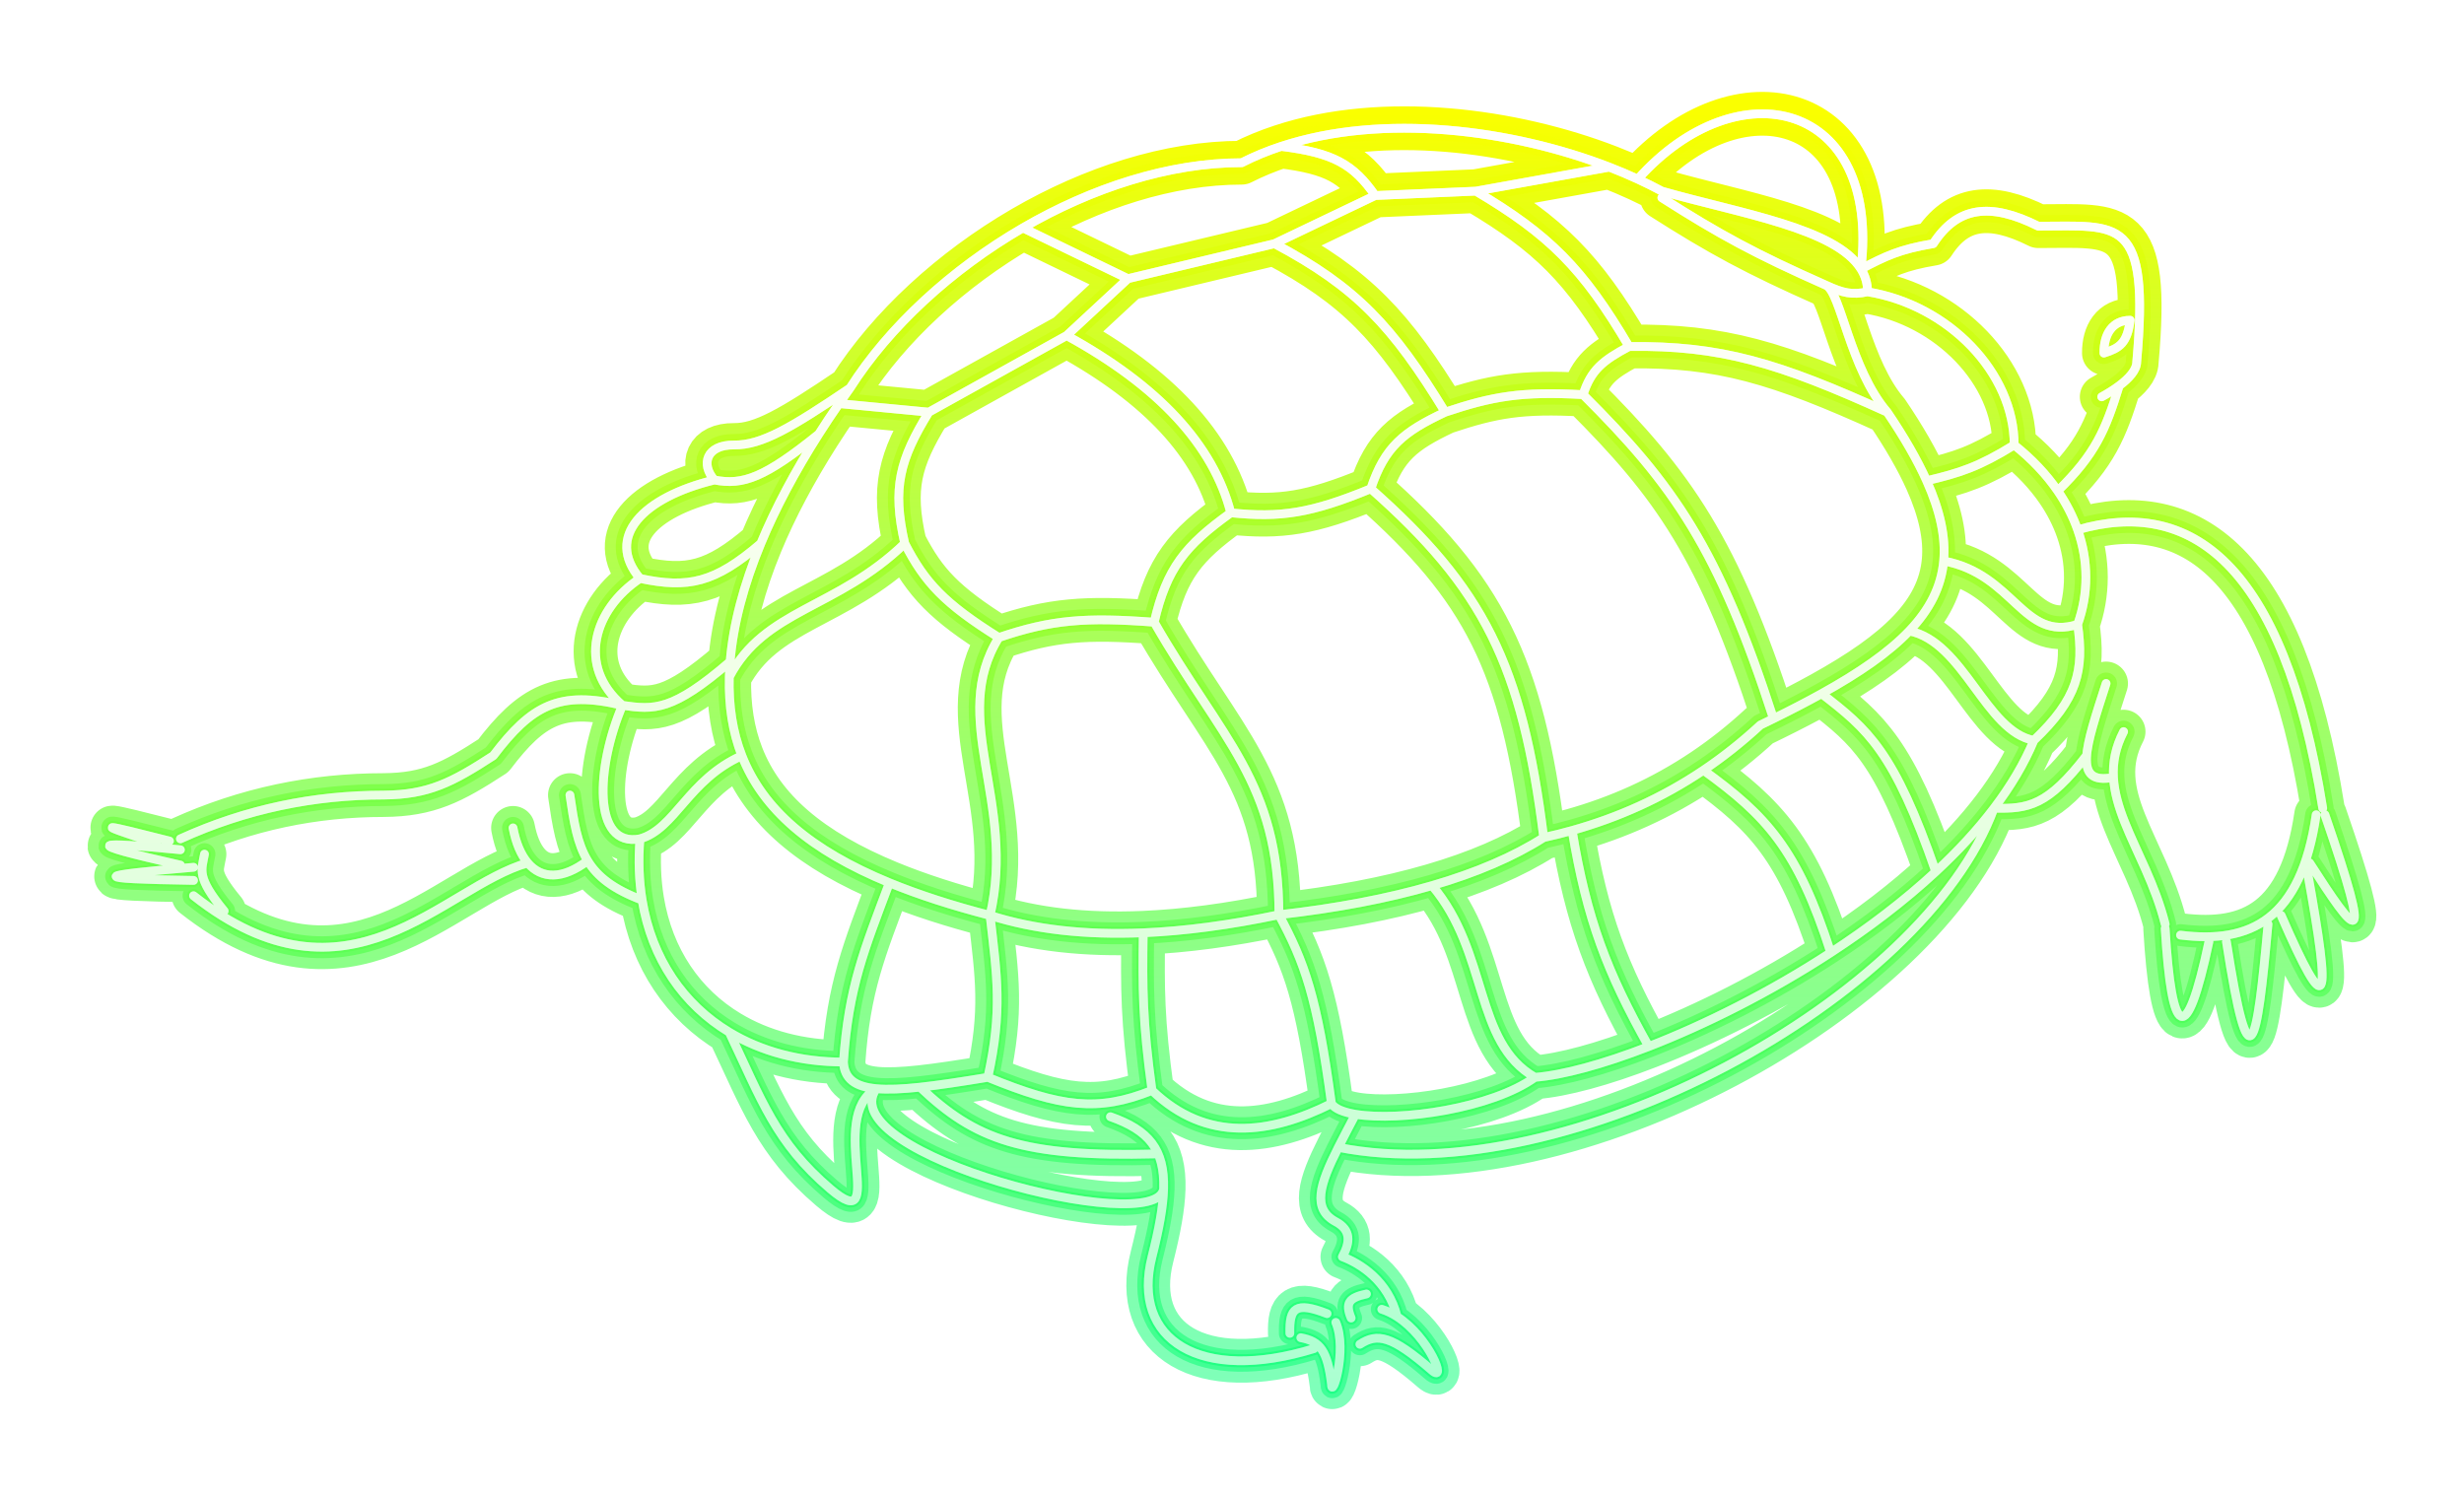 <svg width="563" height="342" viewBox="0 0 563 342" fill="none" xmlns="http://www.w3.org/2000/svg">
<g filter="url(#filter0_f_579_424)">
<path d="M192.721 242.681C182.863 242.681 173.961 240.288 166.638 235.874M192.721 242.681C192.922 246.507 195.347 248.319 200.221 248.773M192.721 242.681C193.904 225.505 197.469 217.048 203.22 201.721M225.721 246.181C242.409 253 250.802 254.149 263.221 249.181M225.721 246.181C219.69 247.177 214.538 247.968 210.221 248.433M225.721 246.181C229.1 230.851 227.813 223.136 226.221 209.182M263.221 249.181C275.721 261.181 290.221 259.181 304.221 252.181M263.221 249.181C261.044 233.283 261.035 225.957 261.22 213.154M304.221 252.181C304.969 253.356 306.948 254.165 309.721 254.625M304.221 252.181C300.979 227.846 298.069 219.86 292.221 209.029M350.721 246.181C340.891 253.258 319.929 256.316 309.721 254.625M350.721 246.181C336.72 238.181 340.22 217.681 327.221 202.368M350.721 246.181C357.06 245.684 366.24 243.209 376.72 239.142M464.721 169.181C474.721 159.681 476.221 153.181 474.721 142.681M464.721 169.181C462.523 174.483 459.413 179.668 455.609 184.682M464.721 169.181C453.72 167.182 448.72 146.681 436.246 144.181M474.721 142.681C477.242 135.621 477.221 128.181 474.721 121.064M474.721 142.681C462.22 146.681 460.221 131.181 444.106 128.181M460.221 101.681C460.221 85.181 445.221 69.681 426.721 66.681M460.221 101.681C464.289 104.907 467.608 108.447 470.17 112.181M460.221 101.681C452.173 106.665 447.847 108.062 440.22 109.855M426.721 66.681C426.721 64.753 426.191 63.029 425.221 61.473M426.721 66.681C423.192 67.448 421.091 66.969 417.221 65.182M194.221 88.682C180.786 97.742 174.091 101.738 167.721 101.682C161.351 101.625 160.073 106.097 163.221 109.682M194.221 88.682C203.142 74.663 217.391 61.553 233.721 52.069M194.221 88.682C193.37 89.865 192.537 91.046 191.721 92.224M163.221 109.682C146.815 113.696 138.221 122.682 146.221 132.182M163.221 109.682C169.777 110.965 174.768 109.126 187.095 99.181M146.221 132.182C135.721 139.182 131.721 152.182 142.221 161.182M146.221 132.182C157.274 134.532 163.347 133.19 173.848 124.182M142.221 161.182C136.221 175.182 135.253 193.749 146.221 191.682M142.221 161.182C127.721 157.681 121.423 161.217 112.721 172.681C103.262 178.841 97.877 181.592 87.721 181.681C71.721 181.681 56.225 184.857 41.221 191.682M142.221 161.182C149.458 162.216 153.631 162.556 166.829 151.181M146.221 191.682C145.821 196.642 146.01 201.321 146.726 205.681M146.221 191.682C154.257 189.427 157.22 178.181 169.512 172.681M226.221 209.182C232.221 183.182 216.721 164.22 228.221 145.682M226.221 209.182C217.541 206.935 209.891 204.463 203.22 201.721M226.221 209.182C236.285 212.382 247.936 213.716 261.22 213.154M431.221 94.182C422.689 84.224 420.602 66.681 417.221 65.182M431.221 94.182C406.293 82.854 393.142 78.906 372.221 79.182M431.221 94.182C435.103 99.919 438.093 105.108 440.22 109.855M417.221 65.182C401.069 58.02 392.934 53.608 379.721 45.182M166.638 154.682C174.721 139.182 191.221 139.182 206.721 124.182M166.638 154.682C166.668 153.527 166.732 152.36 166.829 151.181M166.638 154.682C166.464 161.292 167.392 167.267 169.512 172.681M206.721 124.182C211.355 133.169 215.807 137.913 228.221 145.682M206.721 124.182C203.808 111.455 205.594 105.008 212.221 94.182M228.221 145.682C240.242 141.59 248.13 141.003 263.721 142.182M263.721 142.182C266.579 129.849 270.82 124.651 281.221 117.182M263.721 142.182C279.221 169.181 292.221 178.682 292.221 209.029M281.221 117.182C292.575 118.346 299.524 117.315 313.221 111.682M281.221 117.182C277.221 101.681 264.721 88.182 243.721 76.682M313.221 111.682C316.423 102.088 320.663 98.672 330.221 94.182M313.221 111.682C338.952 134.423 347.794 151.718 352.721 191.39M330.221 94.182C340.918 90.603 347.542 89.387 361.721 90.182M330.221 94.182C318.199 74.513 309.96 65.651 291.221 55.682M361.721 90.182C363.515 84.566 366.198 82.383 372.221 79.182M361.721 90.182C382.431 110.799 392.686 125.382 405.221 164.22M372.221 79.182C361.685 61.272 353.946 53.6 337.221 43.681M367.721 38.19L337.221 43.681M367.721 38.19C345.547 29.605 316.064 25.75 292.721 33.455M367.721 38.19C369.967 39.06 372.139 39.978 374.221 40.938M337.221 43.681L314.221 44.682M292.721 33.455C289.601 34.485 286.59 35.721 283.721 37.181C267.054 37.181 249.425 42.949 233.721 52.069M292.721 33.455C304.701 34.938 309.232 37.547 314.221 44.682M314.221 44.682L291.221 55.682M291.221 55.682L257.721 63.682M257.721 63.682L233.721 52.069M257.721 63.682L243.721 76.682M243.721 76.682L212.221 94.182M212.221 94.182L191.721 92.224M191.721 92.224C190.108 94.555 188.566 96.874 187.095 99.181M292.221 209.029C281.042 211.38 270.714 212.751 261.22 213.154M292.221 209.029C305.325 207.55 317.045 205.331 327.221 202.368M352.721 191.39C345.833 195.78 337.281 199.438 327.221 202.368M352.721 191.39C354.9 190.914 357.066 190.376 359.22 189.772M405.221 164.22C404.238 164.704 403.238 165.191 402.221 165.682C398.013 169.583 393.672 173.007 389.22 176M405.221 164.22C409.174 162.273 412.843 160.377 416.22 158.505M166.638 235.874C174.024 251.388 177.26 261.067 189.721 271.682C203.221 283.182 188.721 255.182 200.221 248.773M166.638 235.874C156.178 229.57 148.938 219.144 146.726 205.681M200.221 248.773C202.837 249.017 206.159 248.87 210.221 248.433M200.221 248.773C189.721 263.682 264.221 283.013 265.876 271.682M210.221 248.433C222.774 260.37 233.519 264.467 264.221 263.682M253.721 255.182C262.504 258.277 266.141 262.646 265.876 271.682M300.221 308.182C274.221 316.182 258.393 306.182 263.221 287.182C264.832 280.843 265.756 275.782 265.876 271.682M294.721 304.682C294.582 298.865 296 297.36 303.221 300.182M297.221 305.682C301.699 306.514 303.286 308.712 304.221 316.182C304.221 320.182 307.932 308.574 305.221 302.182M308.721 301.182C307.323 297.783 308.168 296.548 312.221 295.682M310.721 307.182C314.694 304.616 317.879 305.074 327.221 313.182C330.703 316.204 326.607 305.628 319.221 300.86M315.721 299.182C316.951 299.57 318.122 300.151 319.221 300.86M309.721 254.625C308.289 257.369 306.95 259.885 305.795 262.181M319.221 300.86C317.221 292.682 310.721 288.682 306.721 287.182C308.556 283.844 308.721 281.056 305.221 279.182C299.74 276.247 301.493 270.735 305.795 262.181M455.609 184.682C463.431 184.876 467.889 184.145 476.721 172.682M455.609 184.682C439.721 228.181 358.221 272.681 305.795 262.181M455.609 184.682C451.798 189.705 447.29 194.556 442.304 199.182M481.221 156.182C476.521 170.762 473.529 179.354 482.721 177.682M485.221 167.182C477.721 181.682 490.221 193.182 494.721 211.182M474.721 121.064C500.221 113.682 521.721 128.182 530.721 184.682M474.721 121.064C473.654 118.026 472.135 115.046 470.17 112.181M498.221 213.682C514.221 215.682 525.721 210.182 529.221 186.182M494.721 212.182C496.221 237.182 499.546 239.662 504.721 215.182M508.721 215.182C513.975 248.964 515.679 239.453 518.221 211.182M521.221 209.182C531.868 233.573 532.844 230.217 527.221 199.182M527.721 197.182C538.291 213.629 542.643 219.301 531.221 186.182M374.221 40.938C376.133 41.819 377.97 42.735 379.721 43.681C397.722 48.824 419.398 52.13 425.221 61.473M374.221 40.938C397.221 15.181 429.721 23.181 425.221 61.473M425.221 61.473C430.804 58.544 434.015 56.966 441.721 55.681C447.221 47.181 454.721 46.181 465.721 51.681C484.221 51.681 491.221 49.181 488.221 82.681C488.221 84.57 486.418 86.499 484.221 88.142M480.221 90.681C481.5 89.977 482.928 89.109 484.221 88.142M484.221 88.142C481.085 98.306 478.751 103.811 470.17 112.181M130.221 181.681C131.135 187.962 131.905 192.786 134.273 196.681M146.726 205.681C140.172 203.211 136.51 200.36 134.273 196.681M117.221 189.181C117.881 192.646 119.031 195.349 120.583 197.181M134.273 196.681C128.543 201.036 123.734 200.902 120.583 197.181M44.221 204.681C79.721 232.681 101.221 202.681 120.583 197.181M46.721 195.181C46.071 198.856 44.8 200.388 51.221 208.181M44.221 198.181C21.647 200.086 19.624 200.812 44.221 201.181M41.221 194.181C22.082 192.326 17.239 192.28 41.221 197.681M38.72 192.181C24.193 188.483 19.797 187.498 35.72 192.681M187.095 99.181C181.647 107.731 177.194 116.104 173.848 124.182M173.848 124.182C169.925 133.652 167.525 142.717 166.829 151.181M169.512 172.681C174.305 184.928 185.194 194.311 203.22 201.721M359.22 189.772C362.593 210.159 367.22 222.181 376.72 239.142M359.22 189.772C369.601 186.861 379.668 182.422 389.22 176M376.72 239.142C389.579 234.151 404.393 226.761 418.311 217.681M389.22 176C403.568 186.385 410.714 193.979 418.311 217.681M418.311 217.681C426.869 212.098 435.087 205.877 442.304 199.182M416.22 158.505C426.833 166.71 432.766 171.633 442.304 199.182M416.22 158.505C424.839 153.726 431.555 149.103 436.246 144.181M436.246 144.181C440.908 139.291 443.568 134.105 444.106 128.181M444.106 128.181C444.596 122.795 443.331 116.798 440.22 109.855M480.721 80.681C480.692 76.269 482.721 73.181 486.721 73.181C486.031 78.427 484.331 79.531 480.721 80.681Z" stroke="url(#paint0_linear_579_424)" stroke-width="10" stroke-linecap="round" stroke-linejoin="round"/>
</g>
<g filter="url(#filter1_f_579_424)">
<path d="M192.721 242.681C182.863 242.681 173.961 240.288 166.638 235.874M192.721 242.681C192.922 246.507 195.347 248.319 200.221 248.773M192.721 242.681C193.904 225.505 197.469 217.048 203.22 201.721M225.721 246.181C242.409 253 250.802 254.149 263.221 249.181M225.721 246.181C219.69 247.177 214.538 247.968 210.221 248.433M225.721 246.181C229.1 230.851 227.813 223.136 226.221 209.182M263.221 249.181C275.721 261.181 290.221 259.181 304.221 252.181M263.221 249.181C261.044 233.283 261.035 225.957 261.22 213.154M304.221 252.181C304.969 253.356 306.948 254.165 309.721 254.625M304.221 252.181C300.979 227.846 298.069 219.86 292.221 209.029M350.721 246.181C340.891 253.258 319.929 256.316 309.721 254.625M350.721 246.181C336.72 238.181 340.22 217.681 327.221 202.368M350.721 246.181C357.06 245.684 366.24 243.209 376.72 239.142M464.721 169.181C474.721 159.681 476.221 153.181 474.721 142.681M464.721 169.181C462.523 174.483 459.413 179.668 455.609 184.682M464.721 169.181C453.72 167.182 448.72 146.681 436.246 144.181M474.721 142.681C477.242 135.621 477.221 128.181 474.721 121.064M474.721 142.681C462.22 146.681 460.221 131.181 444.106 128.181M460.221 101.681C460.221 85.181 445.221 69.681 426.721 66.681M460.221 101.681C464.289 104.907 467.608 108.447 470.17 112.181M460.221 101.681C452.173 106.665 447.847 108.062 440.22 109.855M426.721 66.681C426.721 64.753 426.191 63.029 425.221 61.473M426.721 66.681C423.192 67.448 421.091 66.969 417.221 65.182M194.221 88.682C180.786 97.742 174.091 101.738 167.721 101.682C161.351 101.625 160.073 106.097 163.221 109.682M194.221 88.682C203.142 74.663 217.391 61.553 233.721 52.069M194.221 88.682C193.37 89.865 192.537 91.046 191.721 92.224M163.221 109.682C146.815 113.696 138.221 122.682 146.221 132.182M163.221 109.682C169.777 110.965 174.768 109.126 187.095 99.181M146.221 132.182C135.721 139.182 131.721 152.182 142.221 161.182M146.221 132.182C157.274 134.532 163.347 133.19 173.848 124.182M142.221 161.182C136.221 175.182 135.253 193.749 146.221 191.682M142.221 161.182C127.721 157.681 121.423 161.217 112.721 172.681C103.262 178.841 97.877 181.592 87.721 181.681C71.721 181.681 56.225 184.857 41.221 191.682M142.221 161.182C149.458 162.216 153.631 162.556 166.829 151.181M146.221 191.682C145.821 196.642 146.01 201.321 146.726 205.681M146.221 191.682C154.257 189.427 157.22 178.181 169.512 172.681M226.221 209.182C232.221 183.182 216.721 164.22 228.221 145.682M226.221 209.182C217.541 206.935 209.891 204.463 203.22 201.721M226.221 209.182C236.285 212.382 247.936 213.716 261.22 213.154M431.221 94.182C422.689 84.224 420.602 66.681 417.221 65.182M431.221 94.182C406.293 82.854 393.142 78.906 372.221 79.182M431.221 94.182C435.103 99.919 438.093 105.108 440.22 109.855M417.221 65.182C401.069 58.02 392.934 53.608 379.721 45.182M166.638 154.682C174.721 139.182 191.221 139.182 206.721 124.182M166.638 154.682C166.668 153.527 166.732 152.36 166.829 151.181M166.638 154.682C166.464 161.292 167.392 167.267 169.512 172.681M206.721 124.182C211.355 133.169 215.807 137.913 228.221 145.682M206.721 124.182C203.808 111.455 205.594 105.008 212.221 94.182M228.221 145.682C240.242 141.59 248.13 141.003 263.721 142.182M263.721 142.182C266.579 129.849 270.82 124.651 281.221 117.182M263.721 142.182C279.221 169.181 292.221 178.682 292.221 209.029M281.221 117.182C292.575 118.346 299.524 117.315 313.221 111.682M281.221 117.182C277.221 101.681 264.721 88.182 243.721 76.682M313.221 111.682C316.423 102.088 320.663 98.672 330.221 94.182M313.221 111.682C338.952 134.423 347.794 151.718 352.721 191.39M330.221 94.182C340.918 90.603 347.542 89.387 361.721 90.182M330.221 94.182C318.199 74.513 309.96 65.651 291.221 55.682M361.721 90.182C363.515 84.566 366.198 82.383 372.221 79.182M361.721 90.182C382.431 110.799 392.686 125.382 405.221 164.22M372.221 79.182C361.685 61.272 353.946 53.6 337.221 43.681M367.721 38.19L337.221 43.681M367.721 38.19C345.547 29.605 316.064 25.75 292.721 33.455M367.721 38.19C369.967 39.06 372.139 39.978 374.221 40.938M337.221 43.681L314.221 44.682M292.721 33.455C289.601 34.485 286.59 35.721 283.721 37.181C267.054 37.181 249.425 42.949 233.721 52.069M292.721 33.455C304.701 34.938 309.232 37.547 314.221 44.682M314.221 44.682L291.221 55.682M291.221 55.682L257.721 63.682M257.721 63.682L233.721 52.069M257.721 63.682L243.721 76.682M243.721 76.682L212.221 94.182M212.221 94.182L191.721 92.224M191.721 92.224C190.108 94.555 188.566 96.874 187.095 99.181M292.221 209.029C281.042 211.38 270.714 212.751 261.22 213.154M292.221 209.029C305.325 207.55 317.045 205.331 327.221 202.368M352.721 191.39C345.833 195.78 337.281 199.438 327.221 202.368M352.721 191.39C354.9 190.914 357.066 190.376 359.22 189.772M405.221 164.22C404.238 164.704 403.238 165.191 402.221 165.682C398.013 169.583 393.672 173.007 389.22 176M405.221 164.22C409.174 162.273 412.843 160.377 416.22 158.505M166.638 235.874C174.024 251.388 177.26 261.067 189.721 271.682C203.221 283.182 188.721 255.182 200.221 248.773M166.638 235.874C156.178 229.57 148.938 219.144 146.726 205.681M200.221 248.773C202.837 249.017 206.159 248.87 210.221 248.433M200.221 248.773C189.721 263.682 264.221 283.013 265.876 271.682M210.221 248.433C222.774 260.37 233.519 264.467 264.221 263.682M253.721 255.182C262.504 258.277 266.141 262.646 265.876 271.682M300.221 308.182C274.221 316.182 258.393 306.182 263.221 287.182C264.832 280.843 265.756 275.782 265.876 271.682M294.721 304.682C294.582 298.865 296 297.36 303.221 300.182M297.221 305.682C301.699 306.514 303.286 308.712 304.221 316.182C304.221 320.182 307.932 308.574 305.221 302.182M308.721 301.182C307.323 297.783 308.168 296.548 312.221 295.682M310.721 307.182C314.694 304.616 317.879 305.074 327.221 313.182C330.703 316.204 326.607 305.628 319.221 300.86M315.721 299.182C316.951 299.57 318.122 300.151 319.221 300.86M309.721 254.625C308.289 257.369 306.95 259.885 305.795 262.181M319.221 300.86C317.221 292.682 310.721 288.682 306.721 287.182C308.556 283.844 308.721 281.056 305.221 279.182C299.74 276.247 301.493 270.735 305.795 262.181M455.609 184.682C463.431 184.876 467.889 184.145 476.721 172.682M455.609 184.682C439.721 228.181 358.221 272.681 305.795 262.181M455.609 184.682C451.798 189.705 447.29 194.556 442.304 199.182M481.221 156.182C476.521 170.762 473.529 179.354 482.721 177.682M485.221 167.182C477.721 181.682 490.221 193.182 494.721 211.182M474.721 121.064C500.221 113.682 521.721 128.182 530.721 184.682M474.721 121.064C473.654 118.026 472.135 115.046 470.17 112.181M498.221 213.682C514.221 215.682 525.721 210.182 529.221 186.182M494.721 212.182C496.221 237.182 499.546 239.662 504.721 215.182M508.721 215.182C513.975 248.964 515.679 239.453 518.221 211.182M521.221 209.182C531.868 233.573 532.844 230.217 527.221 199.182M527.721 197.182C538.291 213.629 542.643 219.301 531.221 186.182M374.221 40.938C376.133 41.819 377.97 42.735 379.721 43.681C397.722 48.824 419.398 52.13 425.221 61.473M374.221 40.938C397.221 15.181 429.721 23.181 425.221 61.473M425.221 61.473C430.804 58.544 434.015 56.966 441.721 55.681C447.221 47.181 454.721 46.181 465.721 51.681C484.221 51.681 491.221 49.181 488.221 82.681C488.221 84.57 486.418 86.499 484.221 88.142M480.221 90.681C481.5 89.977 482.928 89.109 484.221 88.142M484.221 88.142C481.085 98.306 478.751 103.811 470.17 112.181M130.221 181.681C131.135 187.962 131.905 192.786 134.273 196.681M146.726 205.681C140.172 203.211 136.51 200.36 134.273 196.681M117.221 189.181C117.881 192.646 119.031 195.349 120.583 197.181M134.273 196.681C128.543 201.036 123.734 200.902 120.583 197.181M44.221 204.681C79.721 232.681 101.221 202.681 120.583 197.181M46.721 195.181C46.071 198.856 44.8 200.388 51.221 208.181M44.221 198.181C21.647 200.086 19.624 200.812 44.221 201.181M41.221 194.181C22.082 192.326 17.239 192.28 41.221 197.681M38.72 192.181C24.193 188.483 19.797 187.498 35.72 192.681M187.095 99.181C181.647 107.731 177.194 116.104 173.848 124.182M173.848 124.182C169.925 133.652 167.525 142.717 166.829 151.181M169.512 172.681C174.305 184.928 185.194 194.311 203.22 201.721M359.22 189.772C362.593 210.159 367.22 222.181 376.72 239.142M359.22 189.772C369.601 186.861 379.668 182.422 389.22 176M376.72 239.142C389.579 234.151 404.393 226.761 418.311 217.681M389.22 176C403.568 186.385 410.714 193.979 418.311 217.681M418.311 217.681C426.869 212.098 435.087 205.877 442.304 199.182M416.22 158.505C426.833 166.71 432.766 171.633 442.304 199.182M416.22 158.505C424.839 153.726 431.555 149.103 436.246 144.181M436.246 144.181C440.908 139.291 443.568 134.105 444.106 128.181M444.106 128.181C444.596 122.795 443.331 116.798 440.22 109.855M480.721 80.681C480.692 76.269 482.721 73.181 486.721 73.181C486.031 78.427 484.331 79.531 480.721 80.681Z" stroke="url(#paint1_linear_579_424)" stroke-width="5" stroke-linecap="round" stroke-linejoin="round"/>
</g>
<g filter="url(#filter2_f_579_424)">
<path d="M192.721 242.681C182.863 242.681 173.961 240.288 166.638 235.874M192.721 242.681C192.922 246.507 195.347 248.319 200.221 248.773M192.721 242.681C193.904 225.505 197.469 217.048 203.22 201.721M225.721 246.181C242.409 253 250.802 254.149 263.221 249.181M225.721 246.181C219.69 247.177 214.538 247.968 210.221 248.433M225.721 246.181C229.1 230.851 227.813 223.136 226.221 209.182M263.221 249.181C275.721 261.181 290.221 259.181 304.221 252.181M263.221 249.181C261.044 233.283 261.035 225.957 261.22 213.154M304.221 252.181C304.969 253.356 306.948 254.165 309.721 254.625M304.221 252.181C300.979 227.846 298.069 219.86 292.221 209.029M350.721 246.181C340.891 253.258 319.929 256.316 309.721 254.625M350.721 246.181C336.72 238.181 340.22 217.681 327.221 202.368M350.721 246.181C357.06 245.684 366.24 243.209 376.72 239.142M464.721 169.181C474.721 159.681 476.221 153.181 474.721 142.681M464.721 169.181C462.523 174.483 459.413 179.668 455.609 184.682M464.721 169.181C453.72 167.182 448.72 146.681 436.246 144.181M474.721 142.681C477.242 135.621 477.221 128.181 474.721 121.064M474.721 142.681C462.22 146.681 460.221 131.181 444.106 128.181M460.221 101.681C460.221 85.181 445.221 69.681 426.721 66.681M460.221 101.681C464.289 104.907 467.608 108.447 470.17 112.181M460.221 101.681C452.173 106.665 447.847 108.062 440.22 109.855M426.721 66.681C426.721 64.753 426.191 63.029 425.221 61.473M426.721 66.681C423.192 67.448 421.091 66.969 417.221 65.182M194.221 88.682C180.786 97.742 174.091 101.738 167.721 101.682C161.351 101.625 160.073 106.097 163.221 109.682M194.221 88.682C203.142 74.663 217.391 61.553 233.721 52.069M194.221 88.682C193.37 89.865 192.537 91.046 191.721 92.224M163.221 109.682C146.815 113.696 138.221 122.682 146.221 132.182M163.221 109.682C169.777 110.965 174.768 109.126 187.095 99.181M146.221 132.182C135.721 139.182 131.721 152.182 142.221 161.182M146.221 132.182C157.274 134.532 163.347 133.19 173.848 124.182M142.221 161.182C136.221 175.182 135.253 193.749 146.221 191.682M142.221 161.182C127.721 157.681 121.423 161.217 112.721 172.681C103.262 178.841 97.877 181.592 87.721 181.681C71.721 181.681 56.225 184.857 41.221 191.682M142.221 161.182C149.458 162.216 153.631 162.556 166.829 151.181M146.221 191.682C145.821 196.642 146.01 201.321 146.726 205.681M146.221 191.682C154.257 189.427 157.22 178.181 169.512 172.681M226.221 209.182C232.221 183.182 216.721 164.22 228.221 145.682M226.221 209.182C217.541 206.935 209.891 204.463 203.22 201.721M226.221 209.182C236.285 212.382 247.936 213.716 261.22 213.154M431.221 94.182C422.689 84.224 420.602 66.681 417.221 65.182M431.221 94.182C406.293 82.854 393.142 78.906 372.221 79.182M431.221 94.182C435.103 99.919 438.093 105.108 440.22 109.855M417.221 65.182C401.069 58.02 392.934 53.608 379.721 45.182M166.638 154.682C174.721 139.182 191.221 139.182 206.721 124.182M166.638 154.682C166.668 153.527 166.732 152.36 166.829 151.181M166.638 154.682C166.464 161.292 167.392 167.267 169.512 172.681M206.721 124.182C211.355 133.169 215.807 137.913 228.221 145.682M206.721 124.182C203.808 111.455 205.594 105.008 212.221 94.182M228.221 145.682C240.242 141.59 248.13 141.003 263.721 142.182M263.721 142.182C266.579 129.849 270.82 124.651 281.221 117.182M263.721 142.182C279.221 169.181 292.221 178.682 292.221 209.029M281.221 117.182C292.575 118.346 299.524 117.315 313.221 111.682M281.221 117.182C277.221 101.681 264.721 88.182 243.721 76.682M313.221 111.682C316.423 102.088 320.663 98.672 330.221 94.182M313.221 111.682C338.952 134.423 347.794 151.718 352.721 191.39M330.221 94.182C340.918 90.603 347.542 89.387 361.721 90.182M330.221 94.182C318.199 74.513 309.96 65.651 291.221 55.682M361.721 90.182C363.515 84.566 366.198 82.383 372.221 79.182M361.721 90.182C382.431 110.799 392.686 125.382 405.221 164.22M372.221 79.182C361.685 61.272 353.946 53.6 337.221 43.681M367.721 38.19L337.221 43.681M367.721 38.19C345.547 29.605 316.064 25.75 292.721 33.455M367.721 38.19C369.967 39.06 372.139 39.978 374.221 40.938M337.221 43.681L314.221 44.682M292.721 33.455C289.601 34.485 286.59 35.721 283.721 37.181C267.054 37.181 249.425 42.949 233.721 52.069M292.721 33.455C304.701 34.938 309.232 37.547 314.221 44.682M314.221 44.682L291.221 55.682M291.221 55.682L257.721 63.682M257.721 63.682L233.721 52.069M257.721 63.682L243.721 76.682M243.721 76.682L212.221 94.182M212.221 94.182L191.721 92.224M191.721 92.224C190.108 94.555 188.566 96.874 187.095 99.181M292.221 209.029C281.042 211.38 270.714 212.751 261.22 213.154M292.221 209.029C305.325 207.55 317.045 205.331 327.221 202.368M352.721 191.39C345.833 195.78 337.281 199.438 327.221 202.368M352.721 191.39C354.9 190.914 357.066 190.376 359.22 189.772M405.221 164.22C404.238 164.704 403.238 165.191 402.221 165.682C398.013 169.583 393.672 173.007 389.22 176M405.221 164.22C409.174 162.273 412.843 160.377 416.22 158.505M166.638 235.874C174.024 251.388 177.26 261.067 189.721 271.682C203.221 283.182 188.721 255.182 200.221 248.773M166.638 235.874C156.178 229.57 148.938 219.144 146.726 205.681M200.221 248.773C202.837 249.017 206.159 248.87 210.221 248.433M200.221 248.773C189.721 263.682 264.221 283.013 265.876 271.682M210.221 248.433C222.774 260.37 233.519 264.467 264.221 263.682M253.721 255.182C262.504 258.277 266.141 262.646 265.876 271.682M300.221 308.182C274.221 316.182 258.393 306.182 263.221 287.182C264.832 280.843 265.756 275.782 265.876 271.682M294.721 304.682C294.582 298.865 296 297.36 303.221 300.182M297.221 305.682C301.699 306.514 303.286 308.712 304.221 316.182C304.221 320.182 307.932 308.574 305.221 302.182M308.721 301.182C307.323 297.783 308.168 296.548 312.221 295.682M310.721 307.182C314.694 304.616 317.879 305.074 327.221 313.182C330.703 316.204 326.607 305.628 319.221 300.86M315.721 299.182C316.951 299.57 318.122 300.151 319.221 300.86M309.721 254.625C308.289 257.369 306.95 259.885 305.795 262.181M319.221 300.86C317.221 292.682 310.721 288.682 306.721 287.182C308.556 283.844 308.721 281.056 305.221 279.182C299.74 276.247 301.493 270.735 305.795 262.181M455.609 184.682C463.431 184.876 467.889 184.145 476.721 172.682M455.609 184.682C439.721 228.181 358.221 272.681 305.795 262.181M455.609 184.682C451.798 189.705 447.29 194.556 442.304 199.182M481.221 156.182C476.521 170.762 473.529 179.354 482.721 177.682M485.221 167.182C477.721 181.682 490.221 193.182 494.721 211.182M474.721 121.064C500.221 113.682 521.721 128.182 530.721 184.682M474.721 121.064C473.654 118.026 472.135 115.046 470.17 112.181M498.221 213.682C514.221 215.682 525.721 210.182 529.221 186.182M494.721 212.182C496.221 237.182 499.546 239.662 504.721 215.182M508.721 215.182C513.975 248.964 515.679 239.453 518.221 211.182M521.221 209.182C531.868 233.573 532.844 230.217 527.221 199.182M527.721 197.182C538.291 213.629 542.643 219.301 531.221 186.182M374.221 40.938C376.133 41.819 377.97 42.735 379.721 43.681C397.722 48.824 419.398 52.13 425.221 61.473M374.221 40.938C397.221 15.181 429.721 23.181 425.221 61.473M425.221 61.473C430.804 58.544 434.015 56.966 441.721 55.681C447.221 47.181 454.721 46.181 465.721 51.681C484.221 51.681 491.221 49.181 488.221 82.681C488.221 84.57 486.418 86.499 484.221 88.142M480.221 90.681C481.5 89.977 482.928 89.109 484.221 88.142M484.221 88.142C481.085 98.306 478.751 103.811 470.17 112.181M130.221 181.681C131.135 187.962 131.905 192.786 134.273 196.681M146.726 205.681C140.172 203.211 136.51 200.36 134.273 196.681M117.221 189.181C117.881 192.646 119.031 195.349 120.583 197.181M134.273 196.681C128.543 201.036 123.734 200.902 120.583 197.181M44.221 204.681C79.721 232.681 101.221 202.681 120.583 197.181M46.721 195.181C46.071 198.856 44.8 200.388 51.221 208.181M44.221 198.181C21.647 200.086 19.624 200.812 44.221 201.181M41.221 194.181C22.082 192.326 17.239 192.28 41.221 197.681M38.72 192.181C24.193 188.483 19.797 187.498 35.72 192.681M187.095 99.181C181.647 107.731 177.194 116.104 173.848 124.182M173.848 124.182C169.925 133.652 167.525 142.717 166.829 151.181M169.512 172.681C174.305 184.928 185.194 194.311 203.22 201.721M359.22 189.772C362.593 210.159 367.22 222.181 376.72 239.142M359.22 189.772C369.601 186.861 379.668 182.422 389.22 176M376.72 239.142C389.579 234.151 404.393 226.761 418.311 217.681M389.22 176C403.568 186.385 410.714 193.979 418.311 217.681M418.311 217.681C426.869 212.098 435.087 205.877 442.304 199.182M416.22 158.505C426.833 166.71 432.766 171.633 442.304 199.182M416.22 158.505C424.839 153.726 431.555 149.103 436.246 144.181M436.246 144.181C440.908 139.291 443.568 134.105 444.106 128.181M444.106 128.181C444.596 122.795 443.331 116.798 440.22 109.855M480.721 80.681C480.692 76.269 482.721 73.181 486.721 73.181C486.031 78.427 484.331 79.531 480.721 80.681Z" stroke="url(#paint2_linear_579_424)" stroke-width="3" stroke-linecap="round" stroke-linejoin="round"/>
</g>
<g filter="url(#filter3_f_579_424)">
<path d="M192.721 242.681C182.863 242.681 173.961 240.288 166.638 235.874M192.721 242.681C192.922 246.507 195.347 248.319 200.221 248.773M192.721 242.681C193.904 225.505 197.469 217.048 203.22 201.721M225.721 246.181C242.409 253 250.802 254.149 263.221 249.181M225.721 246.181C219.69 247.177 214.538 247.968 210.221 248.433M225.721 246.181C229.1 230.851 227.813 223.136 226.221 209.182M263.221 249.181C275.721 261.181 290.221 259.181 304.221 252.181M263.221 249.181C261.044 233.283 261.035 225.957 261.22 213.154M304.221 252.181C304.969 253.356 306.948 254.165 309.721 254.625M304.221 252.181C300.979 227.846 298.069 219.86 292.221 209.029M350.721 246.181C340.891 253.258 319.929 256.316 309.721 254.625M350.721 246.181C336.72 238.181 340.22 217.681 327.221 202.368M350.721 246.181C357.06 245.684 366.24 243.209 376.72 239.142M464.721 169.181C474.721 159.681 476.221 153.181 474.721 142.681M464.721 169.181C462.523 174.483 459.413 179.668 455.609 184.682M464.721 169.181C453.72 167.182 448.72 146.681 436.246 144.181M474.721 142.681C477.242 135.621 477.221 128.181 474.721 121.064M474.721 142.681C462.22 146.681 460.221 131.181 444.106 128.181M460.221 101.681C460.221 85.181 445.221 69.681 426.721 66.681M460.221 101.681C464.289 104.907 467.608 108.447 470.17 112.181M460.221 101.681C452.173 106.665 447.847 108.062 440.22 109.855M426.721 66.681C426.721 64.753 426.191 63.029 425.221 61.473M426.721 66.681C423.192 67.448 421.091 66.969 417.221 65.182M194.221 88.682C180.786 97.742 174.091 101.738 167.721 101.682C161.351 101.625 160.073 106.097 163.221 109.682M194.221 88.682C203.142 74.663 217.391 61.553 233.721 52.069M194.221 88.682C193.37 89.865 192.537 91.046 191.721 92.224M163.221 109.682C146.815 113.696 138.221 122.682 146.221 132.182M163.221 109.682C169.777 110.965 174.768 109.126 187.095 99.181M146.221 132.182C135.721 139.182 131.721 152.182 142.221 161.182M146.221 132.182C157.274 134.532 163.347 133.19 173.848 124.182M142.221 161.182C136.221 175.182 135.253 193.749 146.221 191.682M142.221 161.182C127.721 157.681 121.423 161.217 112.721 172.681C103.262 178.841 97.877 181.592 87.721 181.681C71.721 181.681 56.225 184.857 41.221 191.682M142.221 161.182C149.458 162.216 153.631 162.556 166.829 151.181M146.221 191.682C145.821 196.642 146.01 201.321 146.726 205.681M146.221 191.682C154.257 189.427 157.22 178.181 169.512 172.681M226.221 209.182C232.221 183.182 216.721 164.22 228.221 145.682M226.221 209.182C217.541 206.935 209.891 204.463 203.22 201.721M226.221 209.182C236.285 212.382 247.936 213.716 261.22 213.154M431.221 94.182C422.689 84.224 420.602 66.681 417.221 65.182M431.221 94.182C406.293 82.854 393.142 78.906 372.221 79.182M431.221 94.182C435.103 99.919 438.093 105.108 440.22 109.855M417.221 65.182C401.069 58.02 392.934 53.608 379.721 45.182M166.638 154.682C174.721 139.182 191.221 139.182 206.721 124.182M166.638 154.682C166.668 153.527 166.732 152.36 166.829 151.181M166.638 154.682C166.464 161.292 167.392 167.267 169.512 172.681M206.721 124.182C211.355 133.169 215.807 137.913 228.221 145.682M206.721 124.182C203.808 111.455 205.594 105.008 212.221 94.182M228.221 145.682C240.242 141.59 248.13 141.003 263.721 142.182M263.721 142.182C266.579 129.849 270.82 124.651 281.221 117.182M263.721 142.182C279.221 169.181 292.221 178.682 292.221 209.029M281.221 117.182C292.575 118.346 299.524 117.315 313.221 111.682M281.221 117.182C277.221 101.681 264.721 88.182 243.721 76.682M313.221 111.682C316.423 102.088 320.663 98.672 330.221 94.182M313.221 111.682C338.952 134.423 347.794 151.718 352.721 191.39M330.221 94.182C340.918 90.603 347.542 89.387 361.721 90.182M330.221 94.182C318.199 74.513 309.96 65.651 291.221 55.682M361.721 90.182C363.515 84.566 366.198 82.383 372.221 79.182M361.721 90.182C382.431 110.799 392.686 125.382 405.221 164.22M372.221 79.182C361.685 61.272 353.946 53.6 337.221 43.681M367.721 38.19L337.221 43.681M367.721 38.19C345.547 29.605 316.064 25.75 292.721 33.455M367.721 38.19C369.967 39.06 372.139 39.978 374.221 40.938M337.221 43.681L314.221 44.682M292.721 33.455C289.601 34.485 286.59 35.721 283.721 37.181C267.054 37.181 249.425 42.949 233.721 52.069M292.721 33.455C304.701 34.938 309.232 37.547 314.221 44.682M314.221 44.682L291.221 55.682M291.221 55.682L257.721 63.682M257.721 63.682L233.721 52.069M257.721 63.682L243.721 76.682M243.721 76.682L212.221 94.182M212.221 94.182L191.721 92.224M191.721 92.224C190.108 94.555 188.566 96.874 187.095 99.181M292.221 209.029C281.042 211.38 270.714 212.751 261.22 213.154M292.221 209.029C305.325 207.55 317.045 205.331 327.221 202.368M352.721 191.39C345.833 195.78 337.281 199.438 327.221 202.368M352.721 191.39C354.9 190.914 357.066 190.376 359.22 189.772M405.221 164.22C404.238 164.704 403.238 165.191 402.221 165.682C398.013 169.583 393.672 173.007 389.22 176M405.221 164.22C409.174 162.273 412.843 160.377 416.22 158.505M166.638 235.874C174.024 251.388 177.26 261.067 189.721 271.682C203.221 283.182 188.721 255.182 200.221 248.773M166.638 235.874C156.178 229.57 148.938 219.144 146.726 205.681M200.221 248.773C202.837 249.017 206.159 248.87 210.221 248.433M200.221 248.773C189.721 263.682 264.221 283.013 265.876 271.682M210.221 248.433C222.774 260.37 233.519 264.467 264.221 263.682M253.721 255.182C262.504 258.277 266.141 262.646 265.876 271.682M300.221 308.182C274.221 316.182 258.393 306.182 263.221 287.182C264.832 280.843 265.756 275.782 265.876 271.682M294.721 304.682C294.582 298.865 296 297.36 303.221 300.182M297.221 305.682C301.699 306.514 303.286 308.712 304.221 316.182C304.221 320.182 307.932 308.574 305.221 302.182M308.721 301.182C307.323 297.783 308.168 296.548 312.221 295.682M310.721 307.182C314.694 304.616 317.879 305.074 327.221 313.182C330.703 316.204 326.607 305.628 319.221 300.86M315.721 299.182C316.951 299.57 318.122 300.151 319.221 300.86M309.721 254.625C308.289 257.369 306.95 259.885 305.795 262.181M319.221 300.86C317.221 292.682 310.721 288.682 306.721 287.182C308.556 283.844 308.721 281.056 305.221 279.182C299.74 276.247 301.493 270.735 305.795 262.181M455.609 184.682C463.431 184.876 467.889 184.145 476.721 172.682M455.609 184.682C439.721 228.181 358.221 272.681 305.795 262.181M455.609 184.682C451.798 189.705 447.29 194.556 442.304 199.182M481.221 156.182C476.521 170.762 473.529 179.354 482.721 177.682M485.221 167.182C477.721 181.682 490.221 193.182 494.721 211.182M474.721 121.064C500.221 113.682 521.721 128.182 530.721 184.682M474.721 121.064C473.654 118.026 472.135 115.046 470.17 112.181M498.221 213.682C514.221 215.682 525.721 210.182 529.221 186.182M494.721 212.182C496.221 237.182 499.546 239.662 504.721 215.182M508.721 215.182C513.975 248.964 515.679 239.453 518.221 211.182M521.221 209.182C531.868 233.573 532.844 230.217 527.221 199.182M527.721 197.182C538.291 213.629 542.643 219.301 531.221 186.182M374.221 40.938C376.133 41.819 377.97 42.735 379.721 43.681C397.722 48.824 419.398 52.13 425.221 61.473M374.221 40.938C397.221 15.181 429.721 23.181 425.221 61.473M425.221 61.473C430.804 58.544 434.015 56.966 441.721 55.681C447.221 47.181 454.721 46.181 465.721 51.681C484.221 51.681 491.221 49.181 488.221 82.681C488.221 84.57 486.418 86.499 484.221 88.142M480.221 90.681C481.5 89.977 482.928 89.109 484.221 88.142M484.221 88.142C481.085 98.306 478.751 103.811 470.17 112.181M130.221 181.681C131.135 187.962 131.905 192.786 134.273 196.681M146.726 205.681C140.172 203.211 136.51 200.36 134.273 196.681M117.221 189.181C117.881 192.646 119.031 195.349 120.583 197.181M134.273 196.681C128.543 201.036 123.734 200.902 120.583 197.181M44.221 204.681C79.721 232.681 101.221 202.681 120.583 197.181M46.721 195.181C46.071 198.856 44.8 200.388 51.221 208.181M44.221 198.181C21.647 200.086 19.624 200.812 44.221 201.181M41.221 194.181C22.082 192.326 17.239 192.28 41.221 197.681M38.72 192.181C24.193 188.483 19.797 187.498 35.72 192.681M187.095 99.181C181.647 107.731 177.194 116.104 173.848 124.182M173.848 124.182C169.925 133.652 167.525 142.717 166.829 151.181M169.512 172.681C174.305 184.928 185.194 194.311 203.22 201.721M359.22 189.772C362.593 210.159 367.22 222.181 376.72 239.142M359.22 189.772C369.601 186.861 379.668 182.422 389.22 176M376.72 239.142C389.579 234.151 404.393 226.761 418.311 217.681M389.22 176C403.568 186.385 410.714 193.979 418.311 217.681M418.311 217.681C426.869 212.098 435.087 205.877 442.304 199.182M416.22 158.505C426.833 166.71 432.766 171.633 442.304 199.182M416.22 158.505C424.839 153.726 431.555 149.103 436.246 144.181M436.246 144.181C440.908 139.291 443.568 134.105 444.106 128.181M444.106 128.181C444.596 122.795 443.331 116.798 440.22 109.855M480.721 80.681C480.692 76.269 482.721 73.181 486.721 73.181C486.031 78.427 484.331 79.531 480.721 80.681Z" stroke="url(#paint3_linear_579_424)" stroke-width="2" stroke-linecap="round" stroke-linejoin="round"/>
</g>
<g filter="url(#filter4_f_579_424)">
<path d="M192.721 242.681C182.863 242.681 173.961 240.288 166.638 235.874M192.721 242.681C192.922 246.507 195.347 248.319 200.221 248.773M192.721 242.681C193.904 225.505 197.469 217.048 203.22 201.721M225.721 246.181C242.409 253 250.802 254.149 263.221 249.181M225.721 246.181C219.69 247.177 214.538 247.968 210.221 248.433M225.721 246.181C229.1 230.851 227.813 223.136 226.221 209.182M263.221 249.181C275.721 261.181 290.221 259.181 304.221 252.181M263.221 249.181C261.044 233.283 261.035 225.957 261.22 213.154M304.221 252.181C304.969 253.356 306.948 254.165 309.721 254.625M304.221 252.181C300.979 227.846 298.069 219.86 292.221 209.029M350.721 246.181C340.891 253.258 319.929 256.316 309.721 254.625M350.721 246.181C336.72 238.181 340.22 217.681 327.221 202.368M350.721 246.181C357.06 245.684 366.24 243.209 376.72 239.142M464.721 169.181C474.721 159.681 476.221 153.181 474.721 142.681M464.721 169.181C462.523 174.483 459.413 179.668 455.609 184.682M464.721 169.181C453.72 167.182 448.72 146.681 436.246 144.181M474.721 142.681C477.242 135.621 477.221 128.181 474.721 121.064M474.721 142.681C462.22 146.681 460.221 131.181 444.106 128.181M460.221 101.681C460.221 85.181 445.221 69.681 426.721 66.681M460.221 101.681C464.289 104.907 467.608 108.447 470.17 112.181M460.221 101.681C452.173 106.665 447.847 108.062 440.22 109.855M426.721 66.681C426.721 64.753 426.191 63.029 425.221 61.473M426.721 66.681C423.192 67.448 421.091 66.969 417.221 65.182M194.221 88.682C180.786 97.742 174.091 101.738 167.721 101.682C161.351 101.625 160.073 106.097 163.221 109.682M194.221 88.682C203.142 74.663 217.391 61.553 233.721 52.069M194.221 88.682C193.37 89.865 192.537 91.046 191.721 92.224M163.221 109.682C146.815 113.696 138.221 122.682 146.221 132.182M163.221 109.682C169.777 110.965 174.768 109.126 187.095 99.181M146.221 132.182C135.721 139.182 131.721 152.182 142.221 161.182M146.221 132.182C157.274 134.532 163.347 133.19 173.848 124.182M142.221 161.182C136.221 175.182 135.253 193.749 146.221 191.682M142.221 161.182C127.721 157.681 121.423 161.217 112.721 172.681C103.262 178.841 97.877 181.592 87.721 181.681C71.721 181.681 56.225 184.857 41.221 191.682M142.221 161.182C149.458 162.216 153.631 162.556 166.829 151.181M146.221 191.682C145.821 196.642 146.01 201.321 146.726 205.681M146.221 191.682C154.257 189.427 157.22 178.181 169.512 172.681M226.221 209.182C232.221 183.182 216.721 164.22 228.221 145.682M226.221 209.182C217.541 206.935 209.891 204.463 203.22 201.721M226.221 209.182C236.285 212.382 247.936 213.716 261.22 213.154M431.221 94.182C422.689 84.224 420.602 66.681 417.221 65.182M431.221 94.182C406.293 82.854 393.142 78.906 372.221 79.182M431.221 94.182C435.103 99.919 438.093 105.108 440.22 109.855M417.221 65.182C401.069 58.02 392.934 53.608 379.721 45.182M166.638 154.682C174.721 139.182 191.221 139.182 206.721 124.182M166.638 154.682C166.668 153.527 166.732 152.36 166.829 151.181M166.638 154.682C166.464 161.292 167.392 167.267 169.512 172.681M206.721 124.182C211.355 133.169 215.807 137.913 228.221 145.682M206.721 124.182C203.808 111.455 205.594 105.008 212.221 94.182M228.221 145.682C240.242 141.59 248.13 141.003 263.721 142.182M263.721 142.182C266.579 129.849 270.82 124.651 281.221 117.182M263.721 142.182C279.221 169.181 292.221 178.682 292.221 209.029M281.221 117.182C292.575 118.346 299.524 117.315 313.221 111.682M281.221 117.182C277.221 101.681 264.721 88.182 243.721 76.682M313.221 111.682C316.423 102.088 320.663 98.672 330.221 94.182M313.221 111.682C338.952 134.423 347.794 151.718 352.721 191.39M330.221 94.182C340.918 90.603 347.542 89.387 361.721 90.182M330.221 94.182C318.199 74.513 309.96 65.651 291.221 55.682M361.721 90.182C363.515 84.566 366.198 82.383 372.221 79.182M361.721 90.182C382.431 110.799 392.686 125.382 405.221 164.22M372.221 79.182C361.685 61.272 353.946 53.6 337.221 43.681M367.721 38.19L337.221 43.681M367.721 38.19C345.547 29.605 316.064 25.75 292.721 33.455M367.721 38.19C369.967 39.06 372.139 39.978 374.221 40.938M337.221 43.681L314.221 44.682M292.721 33.455C289.601 34.485 286.59 35.721 283.721 37.181C267.054 37.181 249.425 42.949 233.721 52.069M292.721 33.455C304.701 34.938 309.232 37.547 314.221 44.682M314.221 44.682L291.221 55.682M291.221 55.682L257.721 63.682M257.721 63.682L233.721 52.069M257.721 63.682L243.721 76.682M243.721 76.682L212.221 94.182M212.221 94.182L191.721 92.224M191.721 92.224C190.108 94.555 188.566 96.874 187.095 99.181M292.221 209.029C281.042 211.38 270.714 212.751 261.22 213.154M292.221 209.029C305.325 207.55 317.045 205.331 327.221 202.368M352.721 191.39C345.833 195.78 337.281 199.438 327.221 202.368M352.721 191.39C354.9 190.914 357.066 190.376 359.22 189.772M405.221 164.22C404.238 164.704 403.238 165.191 402.221 165.682C398.013 169.583 393.672 173.007 389.22 176M405.221 164.22C409.174 162.273 412.843 160.377 416.22 158.505M166.638 235.874C174.024 251.388 177.26 261.067 189.721 271.682C203.221 283.182 188.721 255.182 200.221 248.773M166.638 235.874C156.178 229.57 148.938 219.144 146.726 205.681M200.221 248.773C202.837 249.017 206.159 248.87 210.221 248.433M200.221 248.773C189.721 263.682 264.221 283.013 265.876 271.682M210.221 248.433C222.774 260.37 233.519 264.467 264.221 263.682M253.721 255.182C262.504 258.277 266.141 262.646 265.876 271.682M300.221 308.182C274.221 316.182 258.393 306.182 263.221 287.182C264.832 280.843 265.756 275.782 265.876 271.682M294.721 304.682C294.582 298.865 296 297.36 303.221 300.182M297.221 305.682C301.699 306.514 303.286 308.712 304.221 316.182C304.221 320.182 307.932 308.574 305.221 302.182M308.721 301.182C307.323 297.783 308.168 296.548 312.221 295.682M310.721 307.182C314.694 304.616 317.879 305.074 327.221 313.182C330.703 316.204 326.607 305.628 319.221 300.86M315.721 299.182C316.951 299.57 318.122 300.151 319.221 300.86M309.721 254.625C308.289 257.369 306.95 259.885 305.795 262.181M319.221 300.86C317.221 292.682 310.721 288.682 306.721 287.182C308.556 283.844 308.721 281.056 305.221 279.182C299.74 276.247 301.493 270.735 305.795 262.181M455.609 184.682C463.431 184.876 467.889 184.145 476.721 172.682M455.609 184.682C439.721 228.181 358.221 272.681 305.795 262.181M455.609 184.682C451.798 189.705 447.29 194.556 442.304 199.182M481.221 156.182C476.521 170.762 473.529 179.354 482.721 177.682M485.221 167.182C477.721 181.682 490.221 193.182 494.721 211.182M474.721 121.064C500.221 113.682 521.721 128.182 530.721 184.682M474.721 121.064C473.654 118.026 472.135 115.046 470.17 112.181M498.221 213.682C514.221 215.682 525.721 210.182 529.221 186.182M494.721 212.182C496.221 237.182 499.546 239.662 504.721 215.182M508.721 215.182C513.975 248.964 515.679 239.453 518.221 211.182M521.221 209.182C531.868 233.573 532.844 230.217 527.221 199.182M527.721 197.182C538.291 213.629 542.643 219.301 531.221 186.182M374.221 40.938C376.133 41.819 377.97 42.735 379.721 43.681C397.722 48.824 419.398 52.13 425.221 61.473M374.221 40.938C397.221 15.181 429.721 23.181 425.221 61.473M425.221 61.473C430.804 58.544 434.015 56.966 441.721 55.681C447.221 47.181 454.721 46.181 465.721 51.681C484.221 51.681 491.221 49.181 488.221 82.681C488.221 84.57 486.418 86.499 484.221 88.142M480.221 90.681C481.5 89.977 482.928 89.109 484.221 88.142M484.221 88.142C481.085 98.306 478.751 103.811 470.17 112.181M130.221 181.681C131.135 187.962 131.905 192.786 134.273 196.681M146.726 205.681C140.172 203.211 136.51 200.36 134.273 196.681M117.221 189.181C117.881 192.646 119.031 195.349 120.583 197.181M134.273 196.681C128.543 201.036 123.734 200.902 120.583 197.181M44.221 204.681C79.721 232.681 101.221 202.681 120.583 197.181M46.721 195.181C46.071 198.856 44.8 200.388 51.221 208.181M44.221 198.181C21.647 200.086 19.624 200.812 44.221 201.181M41.221 194.181C22.082 192.326 17.239 192.28 41.221 197.681M38.72 192.181C24.193 188.483 19.797 187.498 35.72 192.681M187.095 99.181C181.647 107.731 177.194 116.104 173.848 124.182M173.848 124.182C169.925 133.652 167.525 142.717 166.829 151.181M169.512 172.681C174.305 184.928 185.194 194.311 203.22 201.721M359.22 189.772C362.593 210.159 367.22 222.181 376.72 239.142M359.22 189.772C369.601 186.861 379.668 182.422 389.22 176M376.72 239.142C389.579 234.151 404.393 226.761 418.311 217.681M389.22 176C403.568 186.385 410.714 193.979 418.311 217.681M418.311 217.681C426.869 212.098 435.087 205.877 442.304 199.182M416.22 158.505C426.833 166.71 432.766 171.633 442.304 199.182M416.22 158.505C424.839 153.726 431.555 149.103 436.246 144.181M436.246 144.181C440.908 139.291 443.568 134.105 444.106 128.181M444.106 128.181C444.596 122.795 443.331 116.798 440.22 109.855M480.721 80.681C480.692 76.269 482.721 73.181 486.721 73.181C486.031 78.427 484.331 79.531 480.721 80.681Z" stroke="url(#paint4_linear_579_424)" stroke-width="2" stroke-linecap="round" stroke-linejoin="round"/>
</g>
<defs>
<filter id="filter0_f_579_424" x="-0.003" y="0.989" width="562.978" height="341.012" filterUnits="userSpaceOnUse" color-interpolation-filters="sRGB">
<feFlood flood-opacity="0" result="BackgroundImageFix"/>
<feBlend mode="normal" in="SourceGraphic" in2="BackgroundImageFix" result="shape"/>
<feGaussianBlur stdDeviation="10" result="effect1_foregroundBlur_579_424"/>
</filter>
<filter id="filter1_f_579_424" x="7.499" y="8.494" width="547.976" height="326.007" filterUnits="userSpaceOnUse" color-interpolation-filters="sRGB">
<feFlood flood-opacity="0" result="BackgroundImageFix"/>
<feBlend mode="normal" in="SourceGraphic" in2="BackgroundImageFix" result="shape"/>
<feGaussianBlur stdDeviation="7.5" result="effect1_foregroundBlur_579_424"/>
</filter>
<filter id="filter2_f_579_424" x="13.499" y="14.497" width="535.975" height="314.004" filterUnits="userSpaceOnUse" color-interpolation-filters="sRGB">
<feFlood flood-opacity="0" result="BackgroundImageFix"/>
<feBlend mode="normal" in="SourceGraphic" in2="BackgroundImageFix" result="shape"/>
<feGaussianBlur stdDeviation="5" result="effect1_foregroundBlur_579_424"/>
</filter>
<filter id="filter3_f_579_424" x="19" y="19.998" width="524.975" height="303.003" filterUnits="userSpaceOnUse" color-interpolation-filters="sRGB">
<feFlood flood-opacity="0" result="BackgroundImageFix"/>
<feBlend mode="normal" in="SourceGraphic" in2="BackgroundImageFix" result="shape"/>
<feGaussianBlur stdDeviation="2.5" result="effect1_foregroundBlur_579_424"/>
</filter>
<filter id="filter4_f_579_424" x="23" y="23.998" width="516.975" height="295.003" filterUnits="userSpaceOnUse" color-interpolation-filters="sRGB">
<feFlood flood-opacity="0" result="BackgroundImageFix"/>
<feBlend mode="normal" in="SourceGraphic" in2="BackgroundImageFix" result="shape"/>
<feGaussianBlur stdDeviation="0.5" result="effect1_foregroundBlur_579_424"/>
</filter>
<linearGradient id="paint0_linear_579_424" x1="281.487" y1="26" x2="281.487" y2="317.001" gradientUnits="userSpaceOnUse">
<stop stop-color="#FAFF00"/>
<stop offset="1" stop-color="#00FF75" stop-opacity="0.5"/>
</linearGradient>
<linearGradient id="paint1_linear_579_424" x1="281.487" y1="26" x2="281.487" y2="317.001" gradientUnits="userSpaceOnUse">
<stop stop-color="#FAFF00"/>
<stop offset="1" stop-color="#00FF75" stop-opacity="0.5"/>
</linearGradient>
<linearGradient id="paint2_linear_579_424" x1="281.487" y1="26" x2="281.487" y2="317.001" gradientUnits="userSpaceOnUse">
<stop stop-color="#FAFF00"/>
<stop offset="1" stop-color="#00FF75" stop-opacity="0.5"/>
</linearGradient>
<linearGradient id="paint3_linear_579_424" x1="281.487" y1="26" x2="281.487" y2="317.001" gradientUnits="userSpaceOnUse">
<stop stop-color="#FDFFA4"/>
<stop offset="1" stop-color="#8CFFC1" stop-opacity="0.5"/>
</linearGradient>
<linearGradient id="paint4_linear_579_424" x1="281.487" y1="26" x2="281.487" y2="317.001" gradientUnits="userSpaceOnUse">
<stop stop-color="white"/>
<stop offset="1" stop-color="white" stop-opacity="0.5"/>
</linearGradient>
</defs>
</svg>
